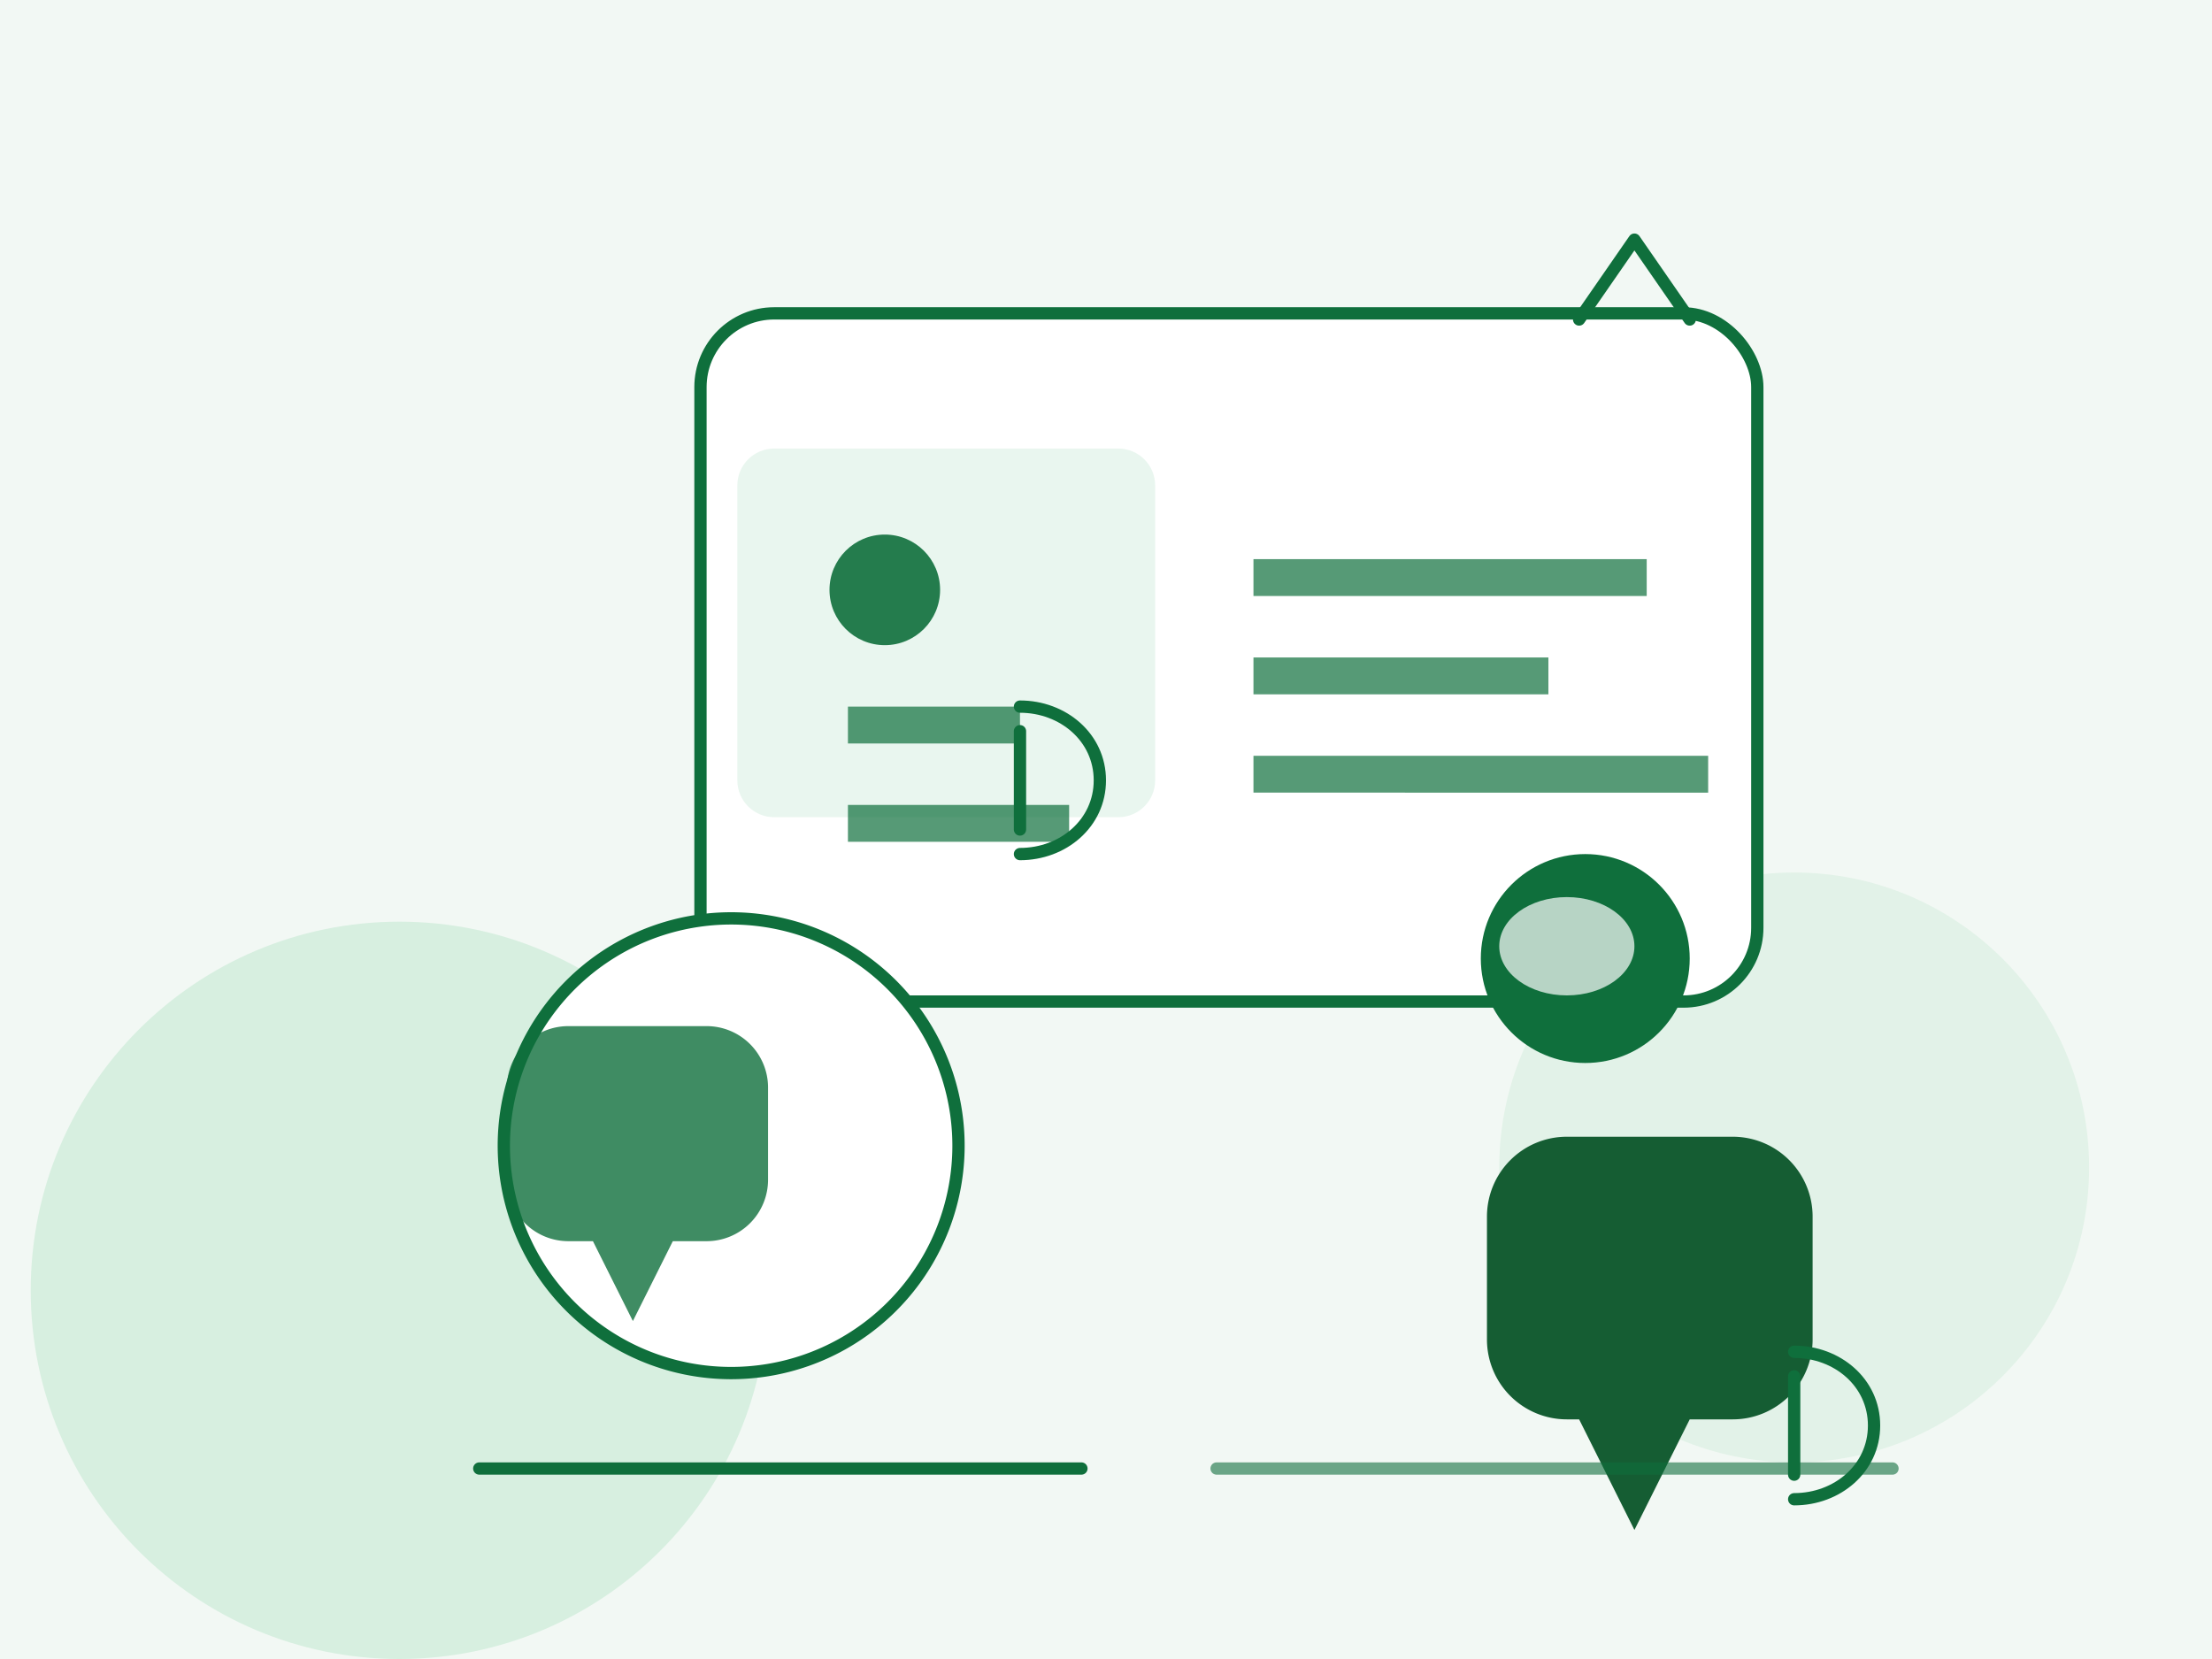 <?xml version="1.0" encoding="utf-8"?>
<!-- Illustration from undraw.co, licensed under the MIT license -->
<svg xmlns="http://www.w3.org/2000/svg" width="720" height="540" viewBox="0 0 720 540" role="img" aria-labelledby="title desc">
  <title id="title">Civic dialogue illustration</title>
  <desc id="desc">Two people discussing legislation with charts and speech bubbles</desc>
  <rect width="720" height="540" fill="#f2f8f4"/>
  <g transform="translate(40 60)">
    <path d="M210 360c0 66.274-53.726 120-120 120S-30 426.274-30 360 23.726 240 90 240s120 53.726 120 120Z" fill="#d7efe0"/>
    <path d="M640 320c0 53.019-42.981 96-96 96s-96-42.981-96-96 42.981-96 96-96 96 42.981 96 96Z" fill="#d7efe0" opacity=".6"/>
    <rect x="188" y="42" width="344" height="224" rx="24" fill="#fff" stroke="#0f6f3c" stroke-width="4"/>
    <path d="M212 86h112c6.627 0 12 5.373 12 12v96c0 6.627-5.373 12-12 12H212c-6.627 0-12-5.373-12-12V98c0-6.627 5.373-12 12-12Z" fill="#e9f6ef"/>
    <path d="M368 122h128v12H368zM368 154h96v12h-96zM368 186h148v12H368z" fill="#0f6f3c" opacity=".7"/>
    <circle cx="248" cy="132" r="18" fill="#0f6f3c" opacity=".9"/>
    <path d="M236 170h56v12h-56zM236 202h72v12h-72z" fill="#0f6f3c" opacity=".7"/>
    <path d="m474 44 18-26 18 26" fill="none" stroke="#0f6f3c" stroke-width="4" stroke-linecap="round" stroke-linejoin="round"/>
    <path d="M124 314a74 74 0 0 1 113.669-63.534 74 74 0 1 1-113.669 63.534Z" fill="#fff" stroke="#0f6f3c" stroke-width="4"/>
    <path d="M158 274h32a20 20 0 0 1 20 20v30a20 20 0 0 1-20 20h-11l-13 26-13-26h-8a20 20 0 0 1-20-20v-30a20 20 0 0 1 20-20Z" fill="#0f6f3c" opacity=".8"/>
    <path d="M470 310h54a26 26 0 0 1 26 26v40a26 26 0 0 1-26 26h-14l-18 36-18-36h-4a26 26 0 0 1-26-26v-40a26 26 0 0 1 26-26Z" fill="#155d33"/>
    <circle cx="476" cy="252" r="34" fill="#0f6f3c"/>
    <path d="M492 248c0 8.837-9.85 16-22 16s-22-7.163-22-16 9.85-16 22-16 22 7.163 22 16Z" fill="#fff" opacity=".7"/>
    <path d="M116 418h196" stroke="#0f6f3c" stroke-width="4" stroke-linecap="round"/>
    <path d="M356 418h220" stroke="#0f6f3c" stroke-width="4" stroke-linecap="round" opacity=".6"/>
    <path d="M292 170c14 0 26 10 26 24s-12 24-26 24" fill="none" stroke="#0f6f3c" stroke-width="4" stroke-linecap="round"/>
    <path d="M292 178v32" stroke="#0f6f3c" stroke-width="4" stroke-linecap="round"/>
    <path d="M544 380c14 0 26 10 26 24s-12 24-26 24" fill="none" stroke="#0f6f3c" stroke-width="4" stroke-linecap="round"/>
    <path d="M544 388v32" stroke="#0f6f3c" stroke-width="4" stroke-linecap="round"/>
  </g>
</svg>

